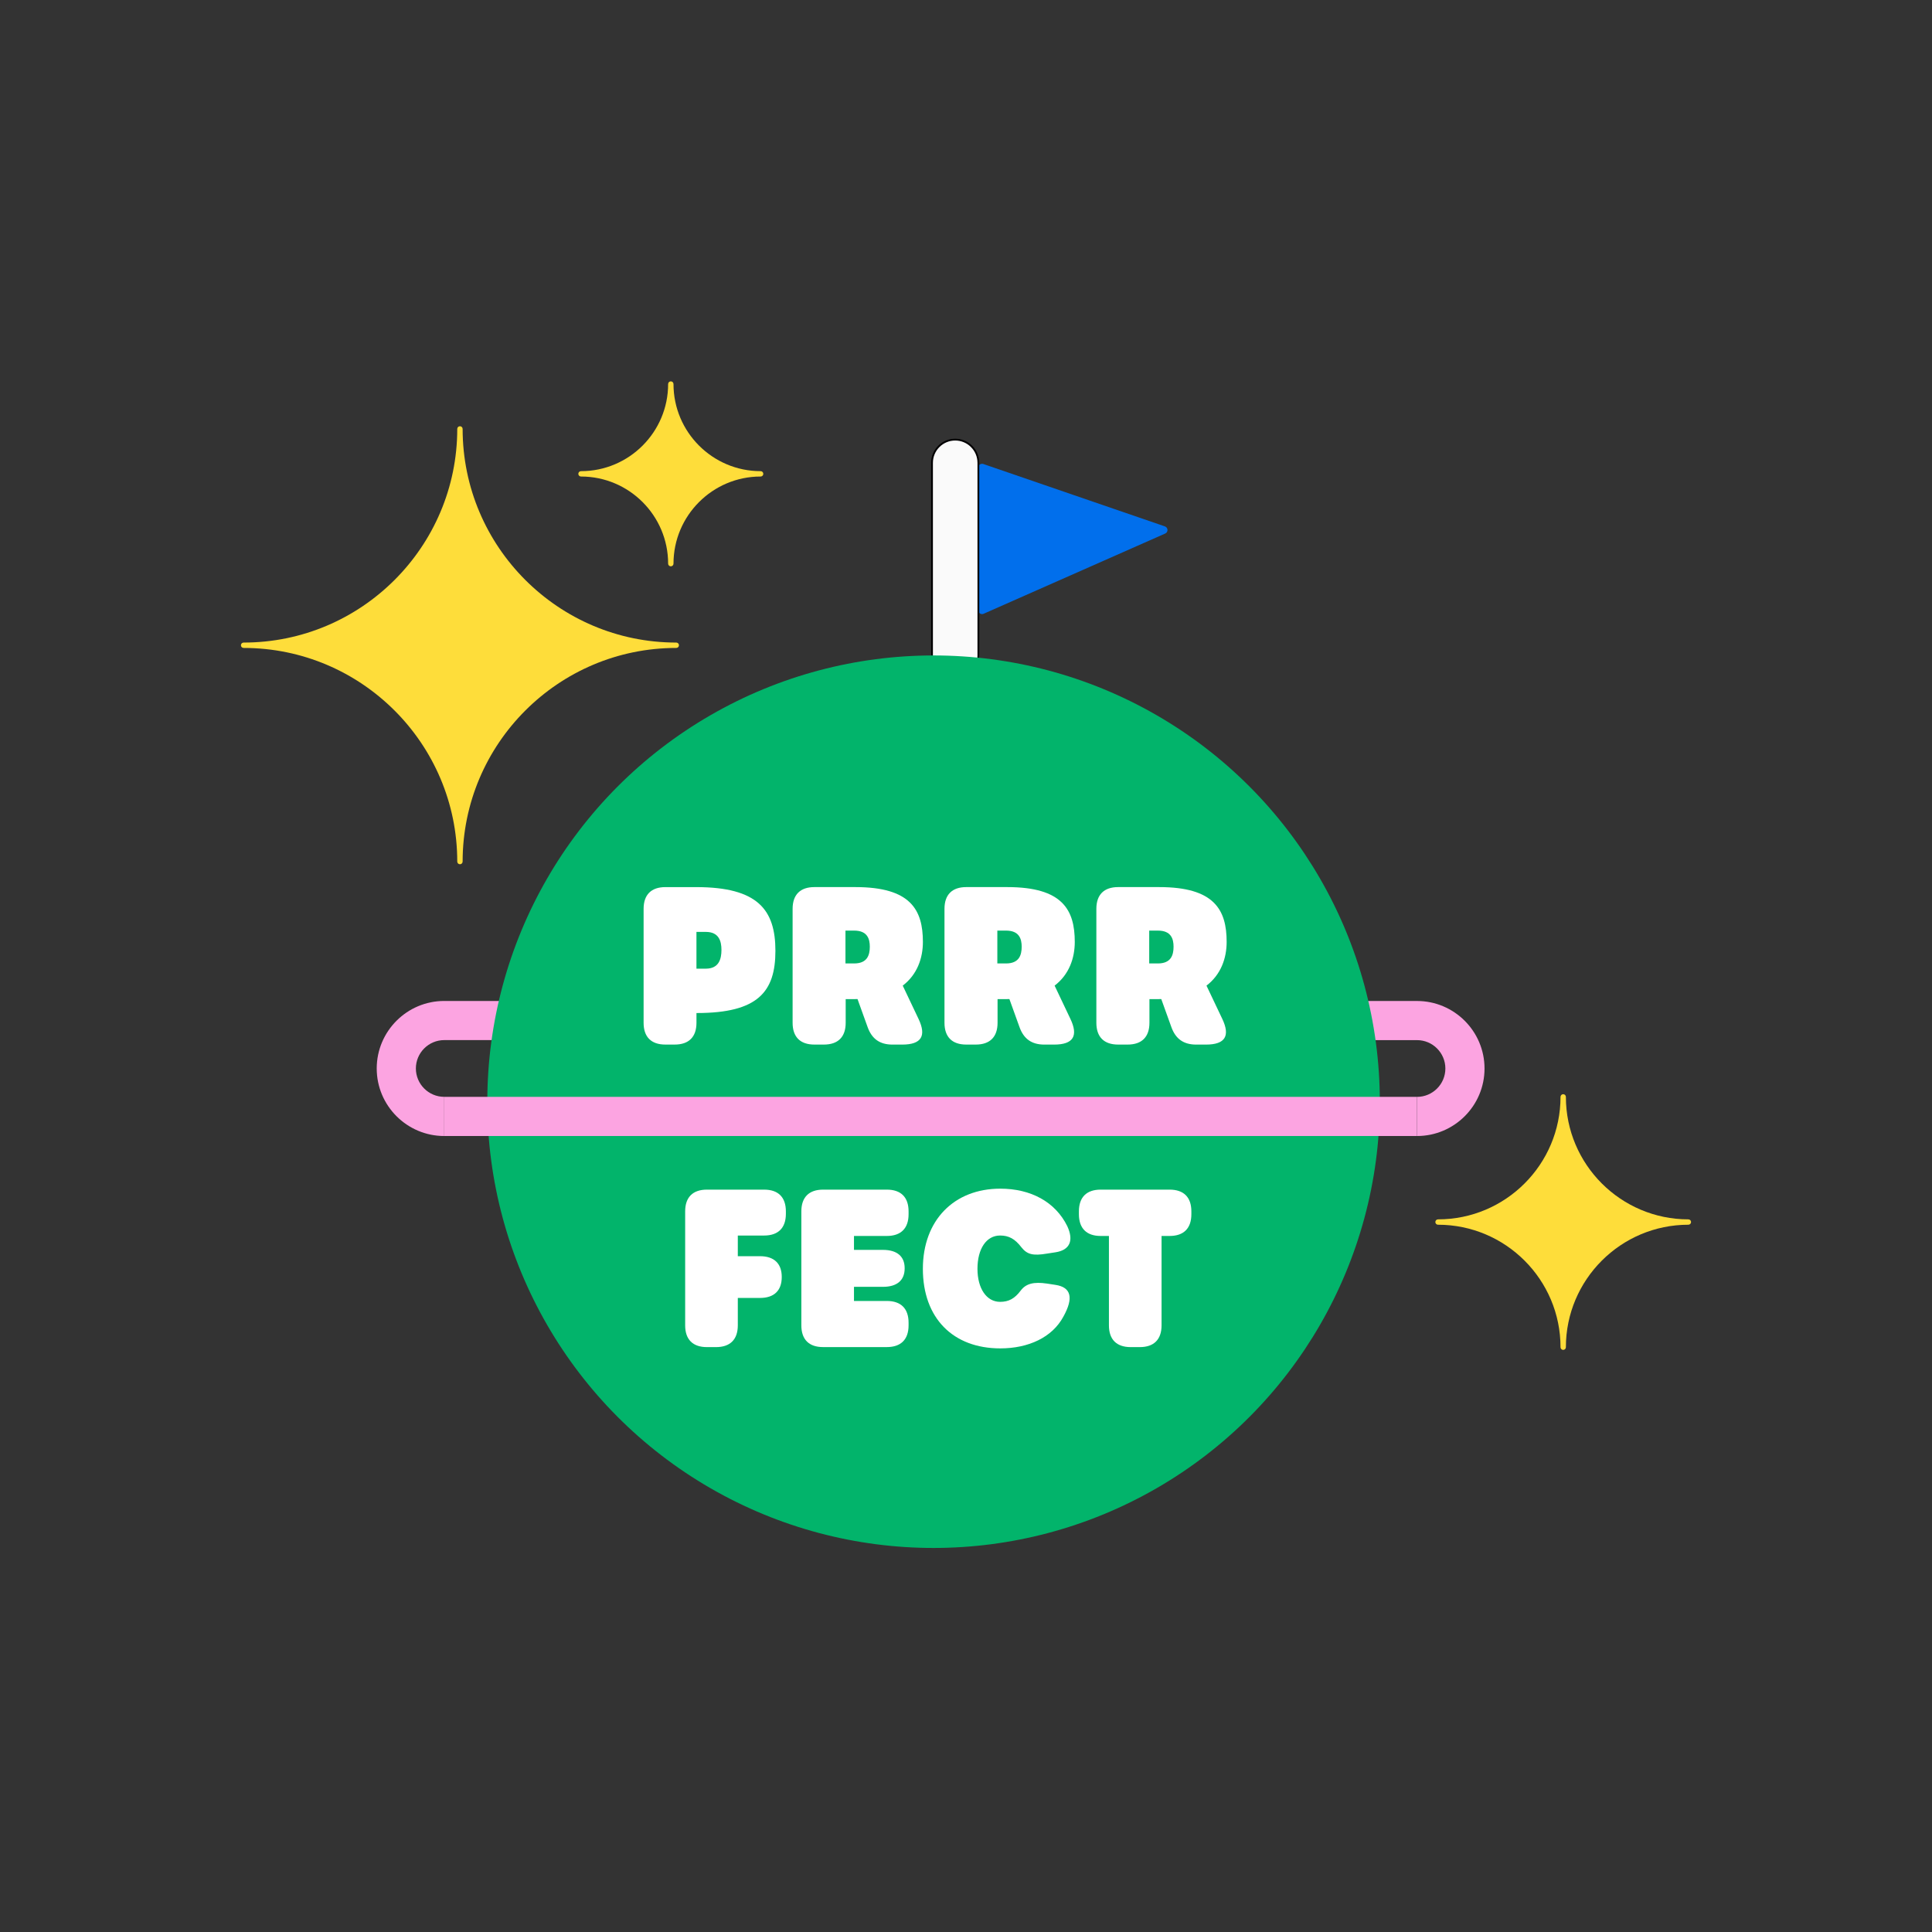 <?xml version="1.0" encoding="utf-8"?>
<!-- Generator: Adobe Illustrator 23.0.3, SVG Export Plug-In . SVG Version: 6.00 Build 0)  -->
<svg version="1.1" id="STICKERS" xmlns="http://www.w3.org/2000/svg" xmlns:xlink="http://www.w3.org/1999/xlink" x="0px" y="0px"
	 viewBox="0 0 1080 1080" style="enable-background:new 0 0 1080 1080;" xml:space="preserve">
<rect x="0" y="0" width="1080" height="1080" fill="#333333" stroke="none"/>
<style type="text/css">
	.st0{fill:#FCA4E1;}
	.st1{stroke:#000000;stroke-width:85.777;stroke-linecap:round;stroke-miterlimit:10;}
	.st2{fill:#FEDD3A;}
	.st3{fill:#016FEC;}
	.st4{fill:#FAFAFA;stroke:#010001;stroke-miterlimit:10;}
	.st5{fill:#02B46B;}
	.st6{fill:#FFFFFF;}
	.st7{fill:#F44D1A;}
	.st8{fill:none;stroke:#000000;stroke-width:3.186;stroke-linecap:round;stroke-miterlimit:10;}
	.st9{fill:#100002;}
	.st10{fill:#FCA4E1;stroke:#FCA4E1;stroke-width:1.122;stroke-miterlimit:10;}
	.st11{fill:#FAFAFA;}
	.st12{fill:#010001;}
	.st13{fill:none;stroke:#000000;stroke-width:2.244;stroke-linecap:round;stroke-linejoin:round;stroke-miterlimit:10;}
	.st14{fill:#FFFFFF;stroke:#FFFFFF;stroke-width:11.081;stroke-linecap:round;stroke-miterlimit:10;}
	.st15{fill:#FAFAFA;stroke:#010001;stroke-width:1.035;stroke-linejoin:round;stroke-miterlimit:10;}
	.st16{fill:none;stroke:#000000;stroke-width:2.986;stroke-linecap:round;stroke-miterlimit:10;}
	.st17{fill:none;stroke:#FFFFFF;stroke-width:33.403;stroke-linecap:round;stroke-miterlimit:10;}
</style>
<g>
	<g>
		<path class="st0" d="M248.34,635.04c-20.81,0-37.75-16.93-37.75-37.75s16.93-37.75,37.75-37.75h39.63v21.88h-39.63
			c-8.75,0-15.86,7.12-15.86,15.86s7.12,15.86,15.86,15.86V635.04z"/>
	</g>
	<g>
		<path class="st0" d="M792.11,635.04v-21.88c8.75,0,15.86-7.12,15.86-15.86s-7.12-15.86-15.86-15.86h-43.96v-21.88h43.96
			c20.81,0,37.75,16.93,37.75,37.75S812.92,635.04,792.11,635.04z"/>
	</g>
	<g>
		<path class="st2" d="M378.04,359.2c-65.85,0-119.43-53.57-119.43-119.43c0-0.83-0.67-1.5-1.5-1.5s-1.5,0.67-1.5,1.5
			c0,65.85-53.57,119.43-119.43,119.43c-0.83,0-1.5,0.67-1.5,1.5s0.67,1.5,1.5,1.5c65.85,0,119.43,53.57,119.43,119.43
			c0,0.83,0.67,1.5,1.5,1.5s1.5-0.67,1.5-1.5c0-65.85,53.57-119.43,119.43-119.43c0.83,0,1.5-0.67,1.5-1.5
			S378.87,359.2,378.04,359.2z"/>
		<path class="st2" d="M943.81,681.63c-37.75,0-68.47-30.71-68.47-68.47c0-0.83-0.67-1.5-1.5-1.5s-1.5,0.67-1.5,1.5
			c0,37.75-30.72,68.47-68.47,68.47c-0.83,0-1.5,0.67-1.5,1.5s0.67,1.5,1.5,1.5c37.75,0,68.47,30.72,68.47,68.47
			c0,0.83,0.67,1.5,1.5,1.5s1.5-0.67,1.5-1.5c0-37.75,30.71-68.47,68.47-68.47c0.83,0,1.5-0.67,1.5-1.5S944.64,681.63,943.81,681.63
			z"/>
		<path class="st2" d="M425.19,263.38c-26.85,0-48.7-21.84-48.7-48.7c0-0.83-0.67-1.5-1.5-1.5s-1.5,0.67-1.5,1.5
			c0,26.85-21.84,48.7-48.7,48.7c-0.83,0-1.5,0.67-1.5,1.5s0.67,1.5,1.5,1.5c26.85,0,48.7,21.84,48.7,48.7c0,0.83,0.67,1.5,1.5,1.5
			s1.5-0.67,1.5-1.5c0-26.85,21.84-48.7,48.7-48.7c0.83,0,1.5-0.67,1.5-1.5S426.02,263.38,425.19,263.38z"/>
	</g>
	<path class="st3" d="M546.84,261.41v79.73c0,1.55,1.59,2.59,3.01,1.96l101.51-44.85c1.78-0.79,1.67-3.35-0.17-3.99l-101.51-34.88
		C548.29,258.91,546.84,259.94,546.84,261.41z"/>
	<g>
		<path class="st4" d="M533.96,379.37c-7.16,0-12.96-5.8-12.96-12.96v-107.7c0-7.16,5.8-12.96,12.96-12.96s12.96,5.8,12.96,12.96
			v107.7C546.93,373.57,541.12,379.37,533.96,379.37z"/>
	</g>
	<circle class="st5" cx="521.87" cy="615.86" r="249.46"/>
	<g>
		<rect x="248.34" y="613.15" class="st0" width="543.77" height="21.88"/>
	</g>
	<g>
		<path class="st6" d="M359.78,571.77v-63.71c0-7.9,4.26-12.16,12.16-12.16h17.26c34.53,0,44.26,12.77,44.26,35.62
			c0,22.86-9.73,34.77-43.89,34.77h-0.24v5.47c0,7.9-4.26,12.16-12.16,12.16h-5.23C364.03,583.92,359.78,579.67,359.78,571.77z
			 M394.55,541.49c7.29,0,8.75-5.35,8.75-10.46c0-4.99-1.46-10.09-8.75-10.09h-5.23v20.55H394.55z"/>
		<path class="st6" d="M513.47,569.58c4.43,9.33,1.82,14.35-9.12,14.35h-5.47c-7.05,0-11.5-3.18-13.86-9.73l-5.66-15.71
			c-0.58,0.01-1.16,0.02-1.76,0.02h-4.86v13.25c0,7.9-4.26,12.16-12.16,12.16h-5.35c-7.9,0-12.16-4.25-12.16-12.16v-63.71
			c0-7.9,4.26-12.16,12.16-12.16h22.98c30.88,0,37.69,12.77,37.69,30.64c0,9.12-3.19,18.27-11.27,24.44L513.47,569.58z
			 M477.48,538.57c7.29,0,8.75-4.62,8.75-9.36c0-4.5-1.46-9-8.75-9h-4.86v18.36H477.48z"/>
		<path class="st6" d="M598.37,569.58c4.43,9.33,1.82,14.35-9.12,14.35h-5.47c-7.05,0-11.5-3.18-13.86-9.73l-5.66-15.71
			c-0.58,0.01-1.16,0.02-1.76,0.02h-4.86v13.25c0,7.9-4.26,12.16-12.16,12.16h-5.35c-7.9,0-12.16-4.25-12.16-12.16v-63.71
			c0-7.9,4.25-12.16,12.16-12.16h22.98c30.88,0,37.69,12.77,37.69,30.64c0,9.12-3.19,18.27-11.27,24.44L598.37,569.58z
			 M562.38,538.57c7.29,0,8.75-4.62,8.75-9.36c0-4.5-1.46-9-8.75-9h-4.86v18.36H562.38z"/>
		<path class="st6" d="M683.27,569.58c4.43,9.33,1.82,14.35-9.12,14.35h-5.47c-7.05,0-11.5-3.18-13.86-9.73l-5.66-15.71
			c-0.58,0.01-1.16,0.02-1.76,0.02h-4.86v13.25c0,7.9-4.26,12.16-12.16,12.16h-5.35c-7.9,0-12.16-4.25-12.16-12.16v-63.71
			c0-7.9,4.26-12.16,12.16-12.16h22.98c30.88,0,37.69,12.77,37.69,30.64c0,9.12-3.19,18.27-11.27,24.44L683.27,569.58z
			 M647.28,538.57c7.29,0,8.75-4.62,8.75-9.36c0-4.5-1.46-9-8.75-9h-4.86v18.36H647.28z"/>
	</g>
	<g>
		<g>
			<path class="st6" d="M383.01,740.88v-63.71c0-7.9,4.26-12.16,12.16-12.16h31.98c7.9,0,12.16,4.25,12.16,12.16v1.34
				c0,7.9-4.26,12.16-12.16,12.16h-14.71v11.55h12.4c7.9,0,12.16,4.13,12.16,11.55v0.12c0,7.54-4.26,11.67-12.16,11.67h-12.4v15.32
				c0,7.9-4.26,12.16-12.16,12.16h-5.11C387.27,753.04,383.01,748.79,383.01,740.88z"/>
			<path class="st6" d="M447.96,740.88v-63.71c0-7.9,4.26-12.16,12.16-12.16h35.62c7.9,0,12.16,4.25,12.16,12.16v1.58
				c0,7.9-4.26,12.16-12.16,12.16h-18.36v7.78h16.17c7.9,0,12.16,3.65,12.16,10.21v0.12c0,6.69-4.26,10.33-12.16,10.33h-16.17v7.9
				h18.36c7.9,0,12.16,4.25,12.16,12.16v1.46c0,7.9-4.26,12.16-12.16,12.16h-35.62C452.22,753.04,447.96,748.79,447.96,740.88z"/>
			<path class="st6" d="M515.89,709.27c0-27.11,17.39-44.8,43.28-44.8c17.02,0,30.76,7.36,37.45,20.97
				c3.77,8.15,1.34,13.37-6.56,14.59l-4.74,0.73c-7.9,1.34-11.19,0.49-14.35-3.53c-3.65-4.74-7.05-6.57-11.92-6.57
				c-7.66,0-12.64,7.42-12.64,18.6c0,11.06,5.11,18.48,12.64,18.48c4.86,0,8.15-1.82,11.55-6.32c2.92-3.89,7.29-4.99,14.71-3.89
				l4.74,0.73c8.75,1.34,10.21,7.29,4.38,17.75c-6.2,11.55-19.45,17.74-35.26,17.74C532.79,753.76,515.89,736.87,515.89,709.27z"/>
			<path class="st6" d="M619.9,740.88v-49.97h-4.62c-7.9,0-12.16-4.26-12.16-12.16v-1.58c0-7.9,4.26-12.16,12.16-12.16h38.54
				c7.9,0,12.16,4.25,12.16,12.16v1.58c0,7.9-4.25,12.16-12.16,12.16h-4.5v49.97c0,7.9-4.26,12.16-12.16,12.16h-5.11
				C624.16,753.04,619.9,748.79,619.9,740.88z"/>
		</g>
	</g>
</g>
</svg>

